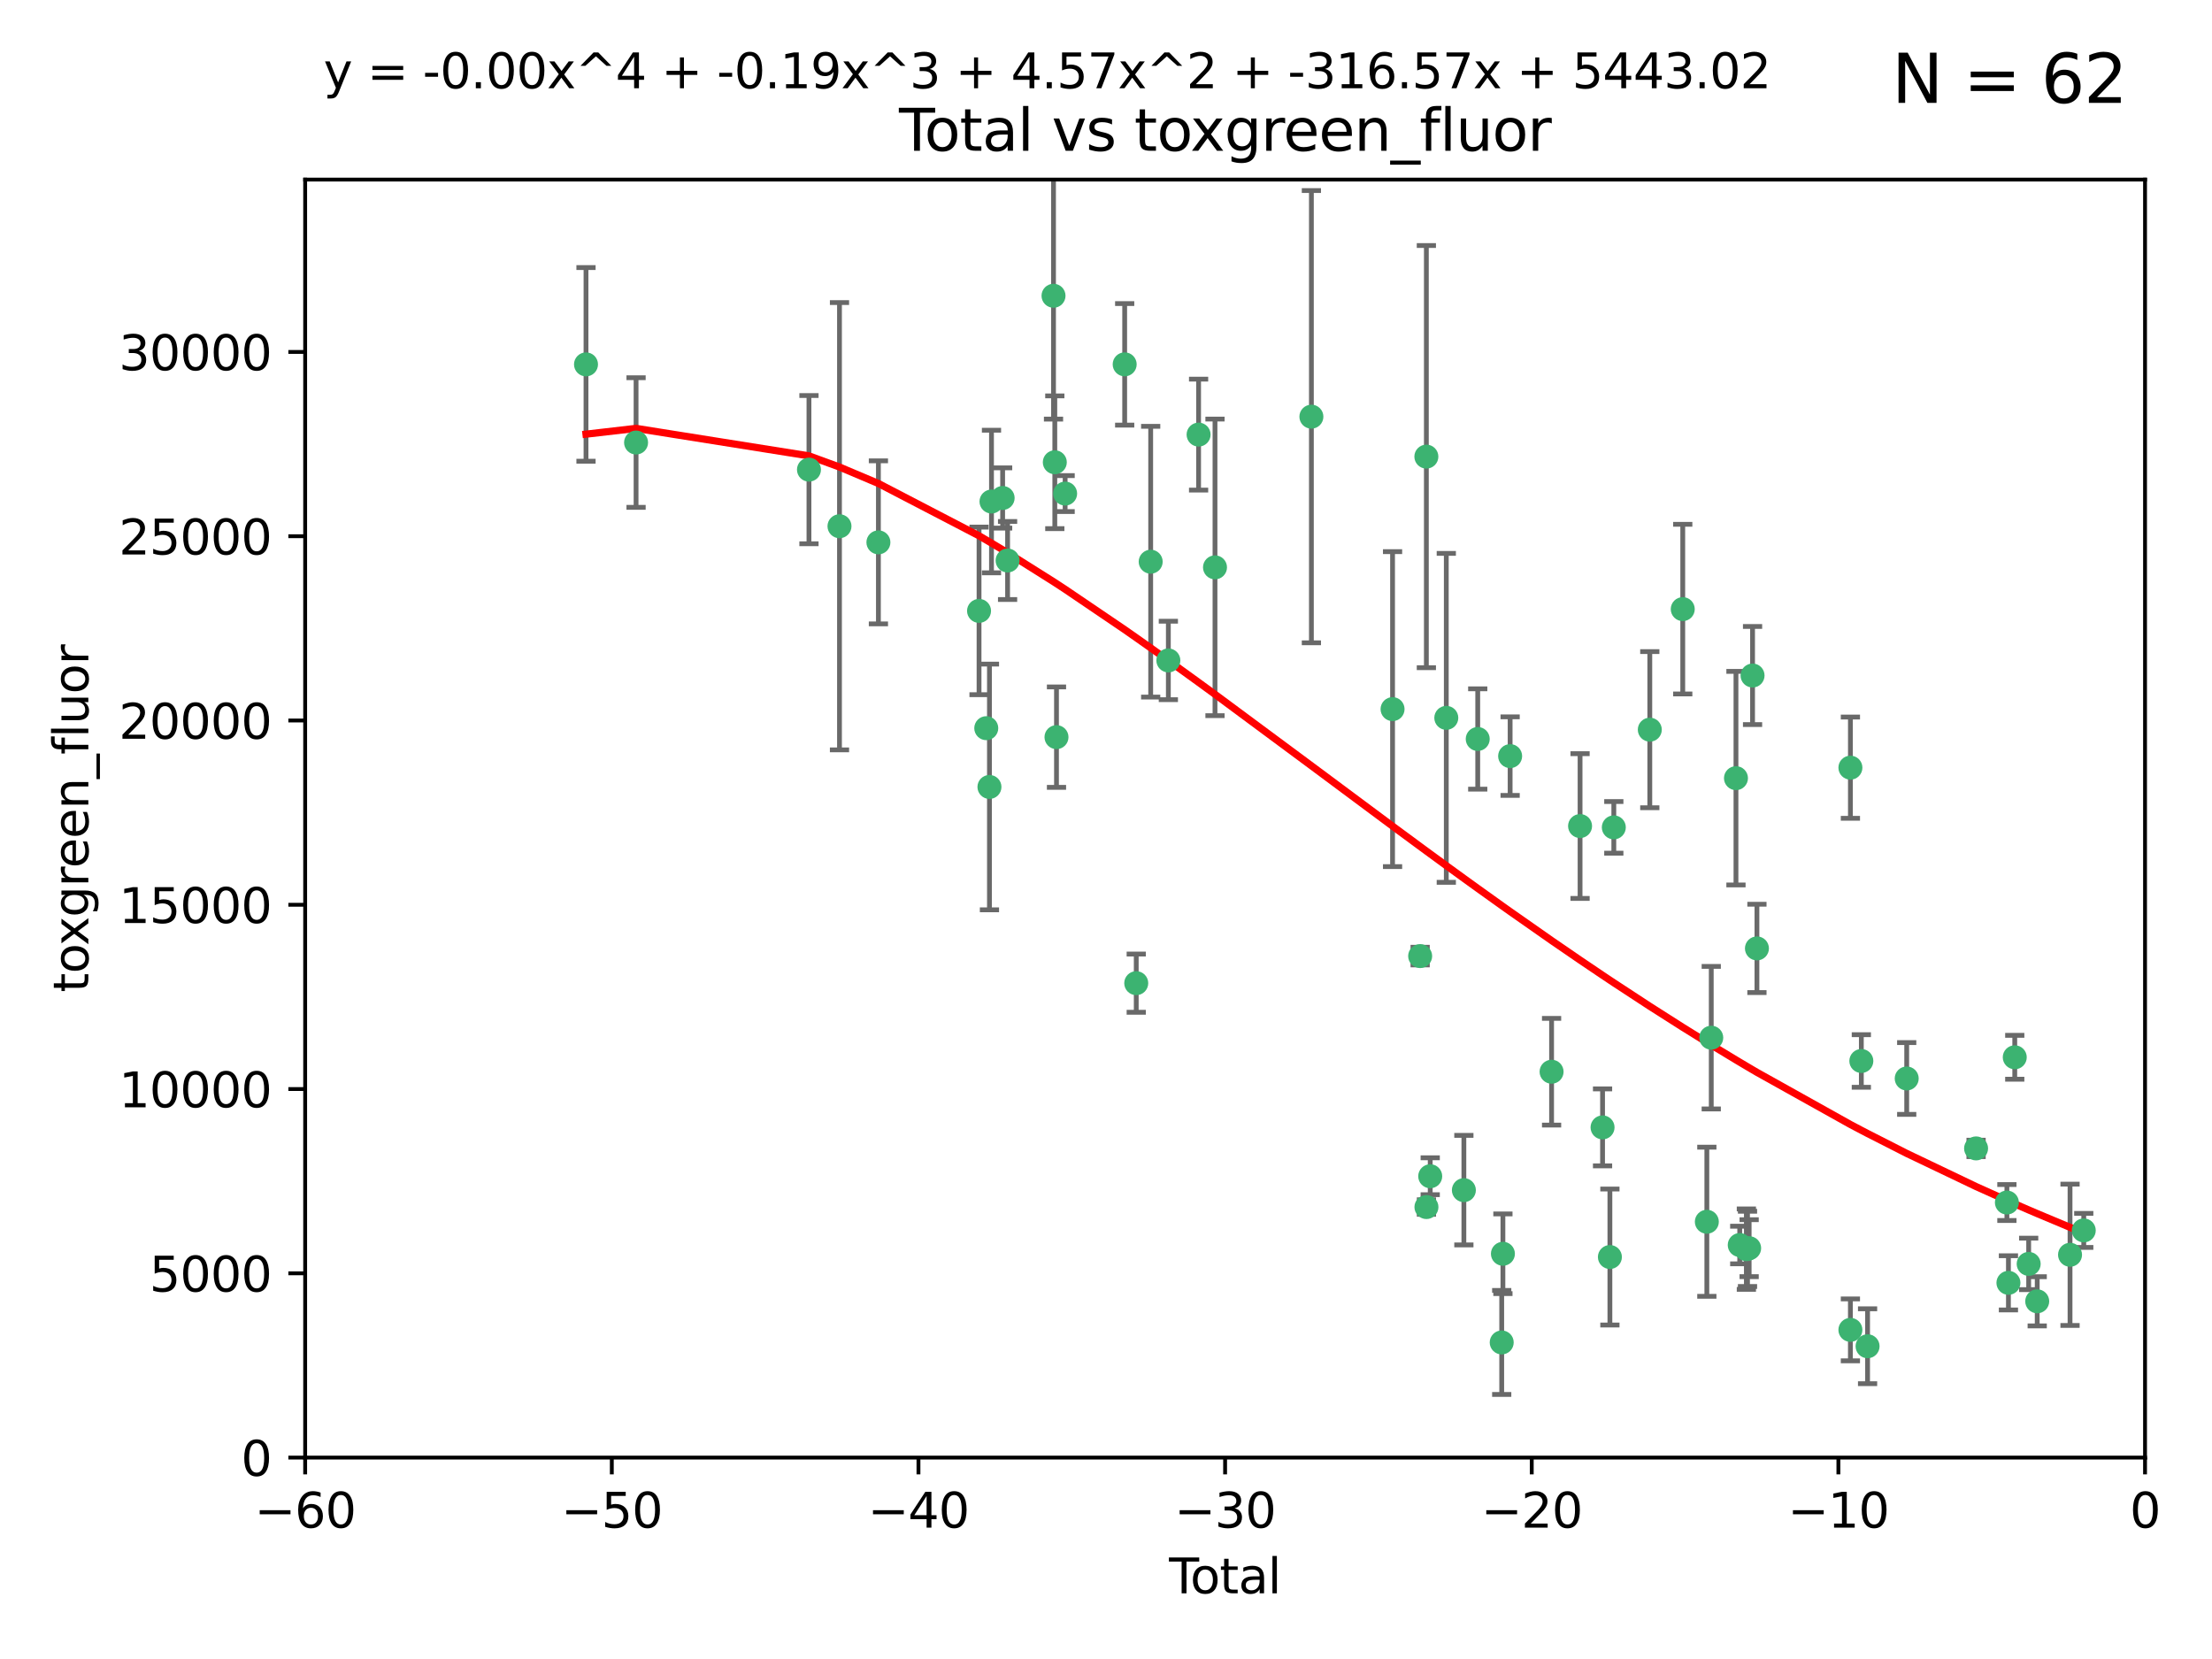 <?xml version="1.0" encoding="utf-8" standalone="no"?>
<!DOCTYPE svg PUBLIC "-//W3C//DTD SVG 1.1//EN"
  "http://www.w3.org/Graphics/SVG/1.1/DTD/svg11.dtd">
<svg xmlns:xlink="http://www.w3.org/1999/xlink" width="460.8pt" height="345.6pt" viewBox="0 0 460.8 345.6" xmlns="http://www.w3.org/2000/svg" version="1.1">
 <defs>
  <style type="text/css">*{stroke-linejoin: round; stroke-linecap: butt}</style>
 </defs>
 <g id="figure_1">
  <g id="patch_1">
   <path d="M 0 345.6 
L 460.8 345.6 
L 460.8 0 
L 0 0 
z
" style="fill: #ffffff"/>
  </g>
  <g id="axes_1">
   <g id="patch_2">
    <path d="M 63.571 303.64 
L 446.85 303.64 
L 446.85 37.411 
L 63.571 37.411 
z
" style="fill: #ffffff"/>
   </g>
   <g id="PathCollection_1">
    <defs>
     <path id="m409a269acd" d="M 0 1.118 
C 0.297 1.118 0.581 1 0.791 0.791 
C 1 0.581 1.118 0.297 1.118 0 
C 1.118 -0.297 1 -0.581 0.791 -0.791 
C 0.581 -1 0.297 -1.118 0 -1.118 
C -0.297 -1.118 -0.581 -1 -0.791 -0.791 
C -1 -0.581 -1.118 -0.297 -1.118 0 
C -1.118 0.297 -1 0.581 -0.791 0.791 
C -0.581 1 -0.297 1.118 0 1.118 
z
" style="stroke: #3cb371"/>
    </defs>
    <g clip-path="url(#p7c2af399ed)">
     <use xlink:href="#m409a269acd" x="122.075" y="75.908" style="fill: #3cb371; stroke: #3cb371"/>
     <use xlink:href="#m409a269acd" x="132.505" y="92.187" style="fill: #3cb371; stroke: #3cb371"/>
     <use xlink:href="#m409a269acd" x="168.522" y="97.835" style="fill: #3cb371; stroke: #3cb371"/>
     <use xlink:href="#m409a269acd" x="174.881" y="109.622" style="fill: #3cb371; stroke: #3cb371"/>
     <use xlink:href="#m409a269acd" x="182.989" y="112.982" style="fill: #3cb371; stroke: #3cb371"/>
     <use xlink:href="#m409a269acd" x="203.952" y="127.26" style="fill: #3cb371; stroke: #3cb371"/>
     <use xlink:href="#m409a269acd" x="205.457" y="151.693" style="fill: #3cb371; stroke: #3cb371"/>
     <use xlink:href="#m409a269acd" x="206.12" y="163.936" style="fill: #3cb371; stroke: #3cb371"/>
     <use xlink:href="#m409a269acd" x="206.546" y="104.476" style="fill: #3cb371; stroke: #3cb371"/>
     <use xlink:href="#m409a269acd" x="208.867" y="103.738" style="fill: #3cb371; stroke: #3cb371"/>
     <use xlink:href="#m409a269acd" x="209.899" y="116.762" style="fill: #3cb371; stroke: #3cb371"/>
     <use xlink:href="#m409a269acd" x="219.467" y="61.614" style="fill: #3cb371; stroke: #3cb371"/>
     <use xlink:href="#m409a269acd" x="219.736" y="96.299" style="fill: #3cb371; stroke: #3cb371"/>
     <use xlink:href="#m409a269acd" x="220.086" y="153.559" style="fill: #3cb371; stroke: #3cb371"/>
     <use xlink:href="#m409a269acd" x="221.886" y="102.821" style="fill: #3cb371; stroke: #3cb371"/>
     <use xlink:href="#m409a269acd" x="234.291" y="75.9" style="fill: #3cb371; stroke: #3cb371"/>
     <use xlink:href="#m409a269acd" x="236.699" y="204.811" style="fill: #3cb371; stroke: #3cb371"/>
     <use xlink:href="#m409a269acd" x="239.709" y="117.014" style="fill: #3cb371; stroke: #3cb371"/>
     <use xlink:href="#m409a269acd" x="243.389" y="137.58" style="fill: #3cb371; stroke: #3cb371"/>
     <use xlink:href="#m409a269acd" x="249.689" y="90.534" style="fill: #3cb371; stroke: #3cb371"/>
     <use xlink:href="#m409a269acd" x="253.106" y="118.19" style="fill: #3cb371; stroke: #3cb371"/>
     <use xlink:href="#m409a269acd" x="273.187" y="86.8" style="fill: #3cb371; stroke: #3cb371"/>
     <use xlink:href="#m409a269acd" x="290.095" y="147.723" style="fill: #3cb371; stroke: #3cb371"/>
     <use xlink:href="#m409a269acd" x="295.844" y="199.17" style="fill: #3cb371; stroke: #3cb371"/>
     <use xlink:href="#m409a269acd" x="297.137" y="95.121" style="fill: #3cb371; stroke: #3cb371"/>
     <use xlink:href="#m409a269acd" x="297.153" y="251.452" style="fill: #3cb371; stroke: #3cb371"/>
     <use xlink:href="#m409a269acd" x="297.94" y="245.034" style="fill: #3cb371; stroke: #3cb371"/>
     <use xlink:href="#m409a269acd" x="301.29" y="149.542" style="fill: #3cb371; stroke: #3cb371"/>
     <use xlink:href="#m409a269acd" x="304.952" y="247.93" style="fill: #3cb371; stroke: #3cb371"/>
     <use xlink:href="#m409a269acd" x="307.838" y="153.944" style="fill: #3cb371; stroke: #3cb371"/>
     <use xlink:href="#m409a269acd" x="312.834" y="279.655" style="fill: #3cb371; stroke: #3cb371"/>
     <use xlink:href="#m409a269acd" x="313.084" y="261.183" style="fill: #3cb371; stroke: #3cb371"/>
     <use xlink:href="#m409a269acd" x="314.588" y="157.513" style="fill: #3cb371; stroke: #3cb371"/>
     <use xlink:href="#m409a269acd" x="323.223" y="223.261" style="fill: #3cb371; stroke: #3cb371"/>
     <use xlink:href="#m409a269acd" x="329.157" y="172.082" style="fill: #3cb371; stroke: #3cb371"/>
     <use xlink:href="#m409a269acd" x="333.841" y="234.855" style="fill: #3cb371; stroke: #3cb371"/>
     <use xlink:href="#m409a269acd" x="335.371" y="261.86" style="fill: #3cb371; stroke: #3cb371"/>
     <use xlink:href="#m409a269acd" x="336.187" y="172.356" style="fill: #3cb371; stroke: #3cb371"/>
     <use xlink:href="#m409a269acd" x="343.683" y="152.004" style="fill: #3cb371; stroke: #3cb371"/>
     <use xlink:href="#m409a269acd" x="350.548" y="126.892" style="fill: #3cb371; stroke: #3cb371"/>
     <use xlink:href="#m409a269acd" x="355.566" y="254.514" style="fill: #3cb371; stroke: #3cb371"/>
     <use xlink:href="#m409a269acd" x="356.485" y="216.17" style="fill: #3cb371; stroke: #3cb371"/>
     <use xlink:href="#m409a269acd" x="361.634" y="162.105" style="fill: #3cb371; stroke: #3cb371"/>
     <use xlink:href="#m409a269acd" x="362.418" y="259.36" style="fill: #3cb371; stroke: #3cb371"/>
     <use xlink:href="#m409a269acd" x="363.802" y="260.221" style="fill: #3cb371; stroke: #3cb371"/>
     <use xlink:href="#m409a269acd" x="364.037" y="260.163" style="fill: #3cb371; stroke: #3cb371"/>
     <use xlink:href="#m409a269acd" x="364.379" y="260.019" style="fill: #3cb371; stroke: #3cb371"/>
     <use xlink:href="#m409a269acd" x="365.089" y="140.722" style="fill: #3cb371; stroke: #3cb371"/>
     <use xlink:href="#m409a269acd" x="366.001" y="197.571" style="fill: #3cb371; stroke: #3cb371"/>
     <use xlink:href="#m409a269acd" x="385.471" y="277.035" style="fill: #3cb371; stroke: #3cb371"/>
     <use xlink:href="#m409a269acd" x="385.474" y="159.917" style="fill: #3cb371; stroke: #3cb371"/>
     <use xlink:href="#m409a269acd" x="387.751" y="221.023" style="fill: #3cb371; stroke: #3cb371"/>
     <use xlink:href="#m409a269acd" x="389.05" y="280.448" style="fill: #3cb371; stroke: #3cb371"/>
     <use xlink:href="#m409a269acd" x="397.202" y="224.667" style="fill: #3cb371; stroke: #3cb371"/>
     <use xlink:href="#m409a269acd" x="411.653" y="239.234" style="fill: #3cb371; stroke: #3cb371"/>
     <use xlink:href="#m409a269acd" x="418.073" y="250.509" style="fill: #3cb371; stroke: #3cb371"/>
     <use xlink:href="#m409a269acd" x="418.393" y="267.238" style="fill: #3cb371; stroke: #3cb371"/>
     <use xlink:href="#m409a269acd" x="419.711" y="220.252" style="fill: #3cb371; stroke: #3cb371"/>
     <use xlink:href="#m409a269acd" x="422.61" y="263.294" style="fill: #3cb371; stroke: #3cb371"/>
     <use xlink:href="#m409a269acd" x="424.389" y="271.085" style="fill: #3cb371; stroke: #3cb371"/>
     <use xlink:href="#m409a269acd" x="431.226" y="261.393" style="fill: #3cb371; stroke: #3cb371"/>
     <use xlink:href="#m409a269acd" x="434.085" y="256.316" style="fill: #3cb371; stroke: #3cb371"/>
    </g>
   </g>
   <g id="matplotlib.axis_1">
    <g id="xtick_1">
     <g id="line2d_1">
      <defs>
       <path id="mf10a131001" d="M 0 0 
L 0 3.5 
" style="stroke: #000000; stroke-width: 0.8"/>
      </defs>
      <g>
       <use xlink:href="#mf10a131001" x="63.571" y="303.64" style="stroke: #000000; stroke-width: 0.8"/>
      </g>
     </g>
     <g id="text_1">
      <!-- −60 -->
      <g transform="translate(53.019 318.238)scale(0.1 -0.1)">
       <defs>
        <path id="DejaVuSans-2212" d="M 678 2272 
L 4684 2272 
L 4684 1741 
L 678 1741 
L 678 2272 
z
" transform="scale(0.016)"/>
        <path id="DejaVuSans-36" d="M 2113 2584 
Q 1688 2584 1439 2293 
Q 1191 2003 1191 1497 
Q 1191 994 1439 701 
Q 1688 409 2113 409 
Q 2538 409 2786 701 
Q 3034 994 3034 1497 
Q 3034 2003 2786 2293 
Q 2538 2584 2113 2584 
z
M 3366 4563 
L 3366 3988 
Q 3128 4100 2886 4159 
Q 2644 4219 2406 4219 
Q 1781 4219 1451 3797 
Q 1122 3375 1075 2522 
Q 1259 2794 1537 2939 
Q 1816 3084 2150 3084 
Q 2853 3084 3261 2657 
Q 3669 2231 3669 1497 
Q 3669 778 3244 343 
Q 2819 -91 2113 -91 
Q 1303 -91 875 529 
Q 447 1150 447 2328 
Q 447 3434 972 4092 
Q 1497 4750 2381 4750 
Q 2619 4750 2861 4703 
Q 3103 4656 3366 4563 
z
" transform="scale(0.016)"/>
        <path id="DejaVuSans-30" d="M 2034 4250 
Q 1547 4250 1301 3770 
Q 1056 3291 1056 2328 
Q 1056 1369 1301 889 
Q 1547 409 2034 409 
Q 2525 409 2770 889 
Q 3016 1369 3016 2328 
Q 3016 3291 2770 3770 
Q 2525 4250 2034 4250 
z
M 2034 4750 
Q 2819 4750 3233 4129 
Q 3647 3509 3647 2328 
Q 3647 1150 3233 529 
Q 2819 -91 2034 -91 
Q 1250 -91 836 529 
Q 422 1150 422 2328 
Q 422 3509 836 4129 
Q 1250 4750 2034 4750 
z
" transform="scale(0.016)"/>
       </defs>
       <use xlink:href="#DejaVuSans-2212"/>
       <use xlink:href="#DejaVuSans-36" x="83.789"/>
       <use xlink:href="#DejaVuSans-30" x="147.412"/>
      </g>
     </g>
    </g>
    <g id="xtick_2">
     <g id="line2d_2">
      <g>
       <use xlink:href="#mf10a131001" x="127.451" y="303.64" style="stroke: #000000; stroke-width: 0.8"/>
      </g>
     </g>
     <g id="text_2">
      <!-- −50 -->
      <g transform="translate(116.899 318.238)scale(0.1 -0.1)">
       <defs>
        <path id="DejaVuSans-35" d="M 691 4666 
L 3169 4666 
L 3169 4134 
L 1269 4134 
L 1269 2991 
Q 1406 3038 1543 3061 
Q 1681 3084 1819 3084 
Q 2600 3084 3056 2656 
Q 3513 2228 3513 1497 
Q 3513 744 3044 326 
Q 2575 -91 1722 -91 
Q 1428 -91 1123 -41 
Q 819 9 494 109 
L 494 744 
Q 775 591 1075 516 
Q 1375 441 1709 441 
Q 2250 441 2565 725 
Q 2881 1009 2881 1497 
Q 2881 1984 2565 2268 
Q 2250 2553 1709 2553 
Q 1456 2553 1204 2497 
Q 953 2441 691 2322 
L 691 4666 
z
" transform="scale(0.016)"/>
       </defs>
       <use xlink:href="#DejaVuSans-2212"/>
       <use xlink:href="#DejaVuSans-35" x="83.789"/>
       <use xlink:href="#DejaVuSans-30" x="147.412"/>
      </g>
     </g>
    </g>
    <g id="xtick_3">
     <g id="line2d_3">
      <g>
       <use xlink:href="#mf10a131001" x="191.331" y="303.64" style="stroke: #000000; stroke-width: 0.8"/>
      </g>
     </g>
     <g id="text_3">
      <!-- −40 -->
      <g transform="translate(180.778 318.238)scale(0.1 -0.1)">
       <defs>
        <path id="DejaVuSans-34" d="M 2419 4116 
L 825 1625 
L 2419 1625 
L 2419 4116 
z
M 2253 4666 
L 3047 4666 
L 3047 1625 
L 3713 1625 
L 3713 1100 
L 3047 1100 
L 3047 0 
L 2419 0 
L 2419 1100 
L 313 1100 
L 313 1709 
L 2253 4666 
z
" transform="scale(0.016)"/>
       </defs>
       <use xlink:href="#DejaVuSans-2212"/>
       <use xlink:href="#DejaVuSans-34" x="83.789"/>
       <use xlink:href="#DejaVuSans-30" x="147.412"/>
      </g>
     </g>
    </g>
    <g id="xtick_4">
     <g id="line2d_4">
      <g>
       <use xlink:href="#mf10a131001" x="255.211" y="303.64" style="stroke: #000000; stroke-width: 0.8"/>
      </g>
     </g>
     <g id="text_4">
      <!-- −30 -->
      <g transform="translate(244.658 318.238)scale(0.1 -0.1)">
       <defs>
        <path id="DejaVuSans-33" d="M 2597 2516 
Q 3050 2419 3304 2112 
Q 3559 1806 3559 1356 
Q 3559 666 3084 287 
Q 2609 -91 1734 -91 
Q 1441 -91 1130 -33 
Q 819 25 488 141 
L 488 750 
Q 750 597 1062 519 
Q 1375 441 1716 441 
Q 2309 441 2620 675 
Q 2931 909 2931 1356 
Q 2931 1769 2642 2001 
Q 2353 2234 1838 2234 
L 1294 2234 
L 1294 2753 
L 1863 2753 
Q 2328 2753 2575 2939 
Q 2822 3125 2822 3475 
Q 2822 3834 2567 4026 
Q 2313 4219 1838 4219 
Q 1578 4219 1281 4162 
Q 984 4106 628 3988 
L 628 4550 
Q 988 4650 1302 4700 
Q 1616 4750 1894 4750 
Q 2613 4750 3031 4423 
Q 3450 4097 3450 3541 
Q 3450 3153 3228 2886 
Q 3006 2619 2597 2516 
z
" transform="scale(0.016)"/>
       </defs>
       <use xlink:href="#DejaVuSans-2212"/>
       <use xlink:href="#DejaVuSans-33" x="83.789"/>
       <use xlink:href="#DejaVuSans-30" x="147.412"/>
      </g>
     </g>
    </g>
    <g id="xtick_5">
     <g id="line2d_5">
      <g>
       <use xlink:href="#mf10a131001" x="319.09" y="303.64" style="stroke: #000000; stroke-width: 0.8"/>
      </g>
     </g>
     <g id="text_5">
      <!-- −20 -->
      <g transform="translate(308.538 318.238)scale(0.1 -0.1)">
       <defs>
        <path id="DejaVuSans-32" d="M 1228 531 
L 3431 531 
L 3431 0 
L 469 0 
L 469 531 
Q 828 903 1448 1529 
Q 2069 2156 2228 2338 
Q 2531 2678 2651 2914 
Q 2772 3150 2772 3378 
Q 2772 3750 2511 3984 
Q 2250 4219 1831 4219 
Q 1534 4219 1204 4116 
Q 875 4013 500 3803 
L 500 4441 
Q 881 4594 1212 4672 
Q 1544 4750 1819 4750 
Q 2544 4750 2975 4387 
Q 3406 4025 3406 3419 
Q 3406 3131 3298 2873 
Q 3191 2616 2906 2266 
Q 2828 2175 2409 1742 
Q 1991 1309 1228 531 
z
" transform="scale(0.016)"/>
       </defs>
       <use xlink:href="#DejaVuSans-2212"/>
       <use xlink:href="#DejaVuSans-32" x="83.789"/>
       <use xlink:href="#DejaVuSans-30" x="147.412"/>
      </g>
     </g>
    </g>
    <g id="xtick_6">
     <g id="line2d_6">
      <g>
       <use xlink:href="#mf10a131001" x="382.97" y="303.64" style="stroke: #000000; stroke-width: 0.8"/>
      </g>
     </g>
     <g id="text_6">
      <!-- −10 -->
      <g transform="translate(372.418 318.238)scale(0.1 -0.1)">
       <defs>
        <path id="DejaVuSans-31" d="M 794 531 
L 1825 531 
L 1825 4091 
L 703 3866 
L 703 4441 
L 1819 4666 
L 2450 4666 
L 2450 531 
L 3481 531 
L 3481 0 
L 794 0 
L 794 531 
z
" transform="scale(0.016)"/>
       </defs>
       <use xlink:href="#DejaVuSans-2212"/>
       <use xlink:href="#DejaVuSans-31" x="83.789"/>
       <use xlink:href="#DejaVuSans-30" x="147.412"/>
      </g>
     </g>
    </g>
    <g id="xtick_7">
     <g id="line2d_7">
      <g>
       <use xlink:href="#mf10a131001" x="446.85" y="303.64" style="stroke: #000000; stroke-width: 0.8"/>
      </g>
     </g>
     <g id="text_7">
      <!-- 0 -->
      <g transform="translate(443.669 318.238)scale(0.1 -0.1)">
       <use xlink:href="#DejaVuSans-30"/>
      </g>
     </g>
    </g>
    <g id="text_8">
     <!-- Total -->
     <g transform="translate(243.534 331.917)scale(0.1 -0.1)">
      <defs>
       <path id="DejaVuSans-54" d="M -19 4666 
L 3928 4666 
L 3928 4134 
L 2272 4134 
L 2272 0 
L 1638 0 
L 1638 4134 
L -19 4134 
L -19 4666 
z
" transform="scale(0.016)"/>
       <path id="DejaVuSans-6f" d="M 1959 3097 
Q 1497 3097 1228 2736 
Q 959 2375 959 1747 
Q 959 1119 1226 758 
Q 1494 397 1959 397 
Q 2419 397 2687 759 
Q 2956 1122 2956 1747 
Q 2956 2369 2687 2733 
Q 2419 3097 1959 3097 
z
M 1959 3584 
Q 2709 3584 3137 3096 
Q 3566 2609 3566 1747 
Q 3566 888 3137 398 
Q 2709 -91 1959 -91 
Q 1206 -91 779 398 
Q 353 888 353 1747 
Q 353 2609 779 3096 
Q 1206 3584 1959 3584 
z
" transform="scale(0.016)"/>
       <path id="DejaVuSans-74" d="M 1172 4494 
L 1172 3500 
L 2356 3500 
L 2356 3053 
L 1172 3053 
L 1172 1153 
Q 1172 725 1289 603 
Q 1406 481 1766 481 
L 2356 481 
L 2356 0 
L 1766 0 
Q 1100 0 847 248 
Q 594 497 594 1153 
L 594 3053 
L 172 3053 
L 172 3500 
L 594 3500 
L 594 4494 
L 1172 4494 
z
" transform="scale(0.016)"/>
       <path id="DejaVuSans-61" d="M 2194 1759 
Q 1497 1759 1228 1600 
Q 959 1441 959 1056 
Q 959 750 1161 570 
Q 1363 391 1709 391 
Q 2188 391 2477 730 
Q 2766 1069 2766 1631 
L 2766 1759 
L 2194 1759 
z
M 3341 1997 
L 3341 0 
L 2766 0 
L 2766 531 
Q 2569 213 2275 61 
Q 1981 -91 1556 -91 
Q 1019 -91 701 211 
Q 384 513 384 1019 
Q 384 1609 779 1909 
Q 1175 2209 1959 2209 
L 2766 2209 
L 2766 2266 
Q 2766 2663 2505 2880 
Q 2244 3097 1772 3097 
Q 1472 3097 1187 3025 
Q 903 2953 641 2809 
L 641 3341 
Q 956 3463 1253 3523 
Q 1550 3584 1831 3584 
Q 2591 3584 2966 3190 
Q 3341 2797 3341 1997 
z
" transform="scale(0.016)"/>
       <path id="DejaVuSans-6c" d="M 603 4863 
L 1178 4863 
L 1178 0 
L 603 0 
L 603 4863 
z
" transform="scale(0.016)"/>
      </defs>
      <use xlink:href="#DejaVuSans-54"/>
      <use xlink:href="#DejaVuSans-6f" x="44.084"/>
      <use xlink:href="#DejaVuSans-74" x="105.266"/>
      <use xlink:href="#DejaVuSans-61" x="144.475"/>
      <use xlink:href="#DejaVuSans-6c" x="205.754"/>
     </g>
    </g>
   </g>
   <g id="matplotlib.axis_2">
    <g id="ytick_1">
     <g id="line2d_8">
      <defs>
       <path id="m89d4c70307" d="M 0 0 
L -3.5 0 
" style="stroke: #000000; stroke-width: 0.8"/>
      </defs>
      <g>
       <use xlink:href="#m89d4c70307" x="63.571" y="303.64" style="stroke: #000000; stroke-width: 0.8"/>
      </g>
     </g>
     <g id="text_9">
      <!-- 0 -->
      <g transform="translate(50.209 307.439)scale(0.1 -0.1)">
       <use xlink:href="#DejaVuSans-30"/>
      </g>
     </g>
    </g>
    <g id="ytick_2">
     <g id="line2d_9">
      <g>
       <use xlink:href="#m89d4c70307" x="63.571" y="265.253" style="stroke: #000000; stroke-width: 0.8"/>
      </g>
     </g>
     <g id="text_10">
      <!-- 5000 -->
      <g transform="translate(31.121 269.052)scale(0.1 -0.1)">
       <use xlink:href="#DejaVuSans-35"/>
       <use xlink:href="#DejaVuSans-30" x="63.623"/>
       <use xlink:href="#DejaVuSans-30" x="127.246"/>
       <use xlink:href="#DejaVuSans-30" x="190.869"/>
      </g>
     </g>
    </g>
    <g id="ytick_3">
     <g id="line2d_10">
      <g>
       <use xlink:href="#m89d4c70307" x="63.571" y="226.866" style="stroke: #000000; stroke-width: 0.8"/>
      </g>
     </g>
     <g id="text_11">
      <!-- 10000 -->
      <g transform="translate(24.759 230.665)scale(0.1 -0.1)">
       <use xlink:href="#DejaVuSans-31"/>
       <use xlink:href="#DejaVuSans-30" x="63.623"/>
       <use xlink:href="#DejaVuSans-30" x="127.246"/>
       <use xlink:href="#DejaVuSans-30" x="190.869"/>
       <use xlink:href="#DejaVuSans-30" x="254.492"/>
      </g>
     </g>
    </g>
    <g id="ytick_4">
     <g id="line2d_11">
      <g>
       <use xlink:href="#m89d4c70307" x="63.571" y="188.479" style="stroke: #000000; stroke-width: 0.8"/>
      </g>
     </g>
     <g id="text_12">
      <!-- 15000 -->
      <g transform="translate(24.759 192.278)scale(0.1 -0.1)">
       <use xlink:href="#DejaVuSans-31"/>
       <use xlink:href="#DejaVuSans-35" x="63.623"/>
       <use xlink:href="#DejaVuSans-30" x="127.246"/>
       <use xlink:href="#DejaVuSans-30" x="190.869"/>
       <use xlink:href="#DejaVuSans-30" x="254.492"/>
      </g>
     </g>
    </g>
    <g id="ytick_5">
     <g id="line2d_12">
      <g>
       <use xlink:href="#m89d4c70307" x="63.571" y="150.092" style="stroke: #000000; stroke-width: 0.8"/>
      </g>
     </g>
     <g id="text_13">
      <!-- 20000 -->
      <g transform="translate(24.759 153.891)scale(0.1 -0.1)">
       <use xlink:href="#DejaVuSans-32"/>
       <use xlink:href="#DejaVuSans-30" x="63.623"/>
       <use xlink:href="#DejaVuSans-30" x="127.246"/>
       <use xlink:href="#DejaVuSans-30" x="190.869"/>
       <use xlink:href="#DejaVuSans-30" x="254.492"/>
      </g>
     </g>
    </g>
    <g id="ytick_6">
     <g id="line2d_13">
      <g>
       <use xlink:href="#m89d4c70307" x="63.571" y="111.705" style="stroke: #000000; stroke-width: 0.8"/>
      </g>
     </g>
     <g id="text_14">
      <!-- 25000 -->
      <g transform="translate(24.759 115.504)scale(0.1 -0.1)">
       <use xlink:href="#DejaVuSans-32"/>
       <use xlink:href="#DejaVuSans-35" x="63.623"/>
       <use xlink:href="#DejaVuSans-30" x="127.246"/>
       <use xlink:href="#DejaVuSans-30" x="190.869"/>
       <use xlink:href="#DejaVuSans-30" x="254.492"/>
      </g>
     </g>
    </g>
    <g id="ytick_7">
     <g id="line2d_14">
      <g>
       <use xlink:href="#m89d4c70307" x="63.571" y="73.317" style="stroke: #000000; stroke-width: 0.8"/>
      </g>
     </g>
     <g id="text_15">
      <!-- 30000 -->
      <g transform="translate(24.759 77.117)scale(0.1 -0.1)">
       <use xlink:href="#DejaVuSans-33"/>
       <use xlink:href="#DejaVuSans-30" x="63.623"/>
       <use xlink:href="#DejaVuSans-30" x="127.246"/>
       <use xlink:href="#DejaVuSans-30" x="190.869"/>
       <use xlink:href="#DejaVuSans-30" x="254.492"/>
      </g>
     </g>
    </g>
    <g id="text_16">
     <!-- toxgreen_fluor -->
     <g transform="translate(18.401 206.72)rotate(-90)scale(0.1 -0.1)">
      <defs>
       <path id="DejaVuSans-78" d="M 3513 3500 
L 2247 1797 
L 3578 0 
L 2900 0 
L 1881 1375 
L 863 0 
L 184 0 
L 1544 1831 
L 300 3500 
L 978 3500 
L 1906 2253 
L 2834 3500 
L 3513 3500 
z
" transform="scale(0.016)"/>
       <path id="DejaVuSans-67" d="M 2906 1791 
Q 2906 2416 2648 2759 
Q 2391 3103 1925 3103 
Q 1463 3103 1205 2759 
Q 947 2416 947 1791 
Q 947 1169 1205 825 
Q 1463 481 1925 481 
Q 2391 481 2648 825 
Q 2906 1169 2906 1791 
z
M 3481 434 
Q 3481 -459 3084 -895 
Q 2688 -1331 1869 -1331 
Q 1566 -1331 1297 -1286 
Q 1028 -1241 775 -1147 
L 775 -588 
Q 1028 -725 1275 -790 
Q 1522 -856 1778 -856 
Q 2344 -856 2625 -561 
Q 2906 -266 2906 331 
L 2906 616 
Q 2728 306 2450 153 
Q 2172 0 1784 0 
Q 1141 0 747 490 
Q 353 981 353 1791 
Q 353 2603 747 3093 
Q 1141 3584 1784 3584 
Q 2172 3584 2450 3431 
Q 2728 3278 2906 2969 
L 2906 3500 
L 3481 3500 
L 3481 434 
z
" transform="scale(0.016)"/>
       <path id="DejaVuSans-72" d="M 2631 2963 
Q 2534 3019 2420 3045 
Q 2306 3072 2169 3072 
Q 1681 3072 1420 2755 
Q 1159 2438 1159 1844 
L 1159 0 
L 581 0 
L 581 3500 
L 1159 3500 
L 1159 2956 
Q 1341 3275 1631 3429 
Q 1922 3584 2338 3584 
Q 2397 3584 2469 3576 
Q 2541 3569 2628 3553 
L 2631 2963 
z
" transform="scale(0.016)"/>
       <path id="DejaVuSans-65" d="M 3597 1894 
L 3597 1613 
L 953 1613 
Q 991 1019 1311 708 
Q 1631 397 2203 397 
Q 2534 397 2845 478 
Q 3156 559 3463 722 
L 3463 178 
Q 3153 47 2828 -22 
Q 2503 -91 2169 -91 
Q 1331 -91 842 396 
Q 353 884 353 1716 
Q 353 2575 817 3079 
Q 1281 3584 2069 3584 
Q 2775 3584 3186 3129 
Q 3597 2675 3597 1894 
z
M 3022 2063 
Q 3016 2534 2758 2815 
Q 2500 3097 2075 3097 
Q 1594 3097 1305 2825 
Q 1016 2553 972 2059 
L 3022 2063 
z
" transform="scale(0.016)"/>
       <path id="DejaVuSans-6e" d="M 3513 2113 
L 3513 0 
L 2938 0 
L 2938 2094 
Q 2938 2591 2744 2837 
Q 2550 3084 2163 3084 
Q 1697 3084 1428 2787 
Q 1159 2491 1159 1978 
L 1159 0 
L 581 0 
L 581 3500 
L 1159 3500 
L 1159 2956 
Q 1366 3272 1645 3428 
Q 1925 3584 2291 3584 
Q 2894 3584 3203 3211 
Q 3513 2838 3513 2113 
z
" transform="scale(0.016)"/>
       <path id="DejaVuSans-5f" d="M 3263 -1063 
L 3263 -1509 
L -63 -1509 
L -63 -1063 
L 3263 -1063 
z
" transform="scale(0.016)"/>
       <path id="DejaVuSans-66" d="M 2375 4863 
L 2375 4384 
L 1825 4384 
Q 1516 4384 1395 4259 
Q 1275 4134 1275 3809 
L 1275 3500 
L 2222 3500 
L 2222 3053 
L 1275 3053 
L 1275 0 
L 697 0 
L 697 3053 
L 147 3053 
L 147 3500 
L 697 3500 
L 697 3744 
Q 697 4328 969 4595 
Q 1241 4863 1831 4863 
L 2375 4863 
z
" transform="scale(0.016)"/>
       <path id="DejaVuSans-75" d="M 544 1381 
L 544 3500 
L 1119 3500 
L 1119 1403 
Q 1119 906 1312 657 
Q 1506 409 1894 409 
Q 2359 409 2629 706 
Q 2900 1003 2900 1516 
L 2900 3500 
L 3475 3500 
L 3475 0 
L 2900 0 
L 2900 538 
Q 2691 219 2414 64 
Q 2138 -91 1772 -91 
Q 1169 -91 856 284 
Q 544 659 544 1381 
z
M 1991 3584 
L 1991 3584 
z
" transform="scale(0.016)"/>
      </defs>
      <use xlink:href="#DejaVuSans-74"/>
      <use xlink:href="#DejaVuSans-6f" x="39.209"/>
      <use xlink:href="#DejaVuSans-78" x="97.266"/>
      <use xlink:href="#DejaVuSans-67" x="156.445"/>
      <use xlink:href="#DejaVuSans-72" x="219.922"/>
      <use xlink:href="#DejaVuSans-65" x="258.785"/>
      <use xlink:href="#DejaVuSans-65" x="320.309"/>
      <use xlink:href="#DejaVuSans-6e" x="381.832"/>
      <use xlink:href="#DejaVuSans-5f" x="445.211"/>
      <use xlink:href="#DejaVuSans-66" x="495.211"/>
      <use xlink:href="#DejaVuSans-6c" x="530.416"/>
      <use xlink:href="#DejaVuSans-75" x="558.199"/>
      <use xlink:href="#DejaVuSans-6f" x="621.578"/>
      <use xlink:href="#DejaVuSans-72" x="682.76"/>
     </g>
    </g>
   </g>
   <g id="LineCollection_1">
    <path d="M 122.075 96.079 
L 122.075 55.738 
" clip-path="url(#p7c2af399ed)" style="fill: none; stroke: #696969"/>
    <path d="M 132.505 105.69 
L 132.505 78.685 
" clip-path="url(#p7c2af399ed)" style="fill: none; stroke: #696969"/>
    <path d="M 168.522 113.277 
L 168.522 82.393 
" clip-path="url(#p7c2af399ed)" style="fill: none; stroke: #696969"/>
    <path d="M 174.881 156.211 
L 174.881 63.032 
" clip-path="url(#p7c2af399ed)" style="fill: none; stroke: #696969"/>
    <path d="M 182.989 129.961 
L 182.989 96.004 
" clip-path="url(#p7c2af399ed)" style="fill: none; stroke: #696969"/>
    <path d="M 203.952 144.714 
L 203.952 109.807 
" clip-path="url(#p7c2af399ed)" style="fill: none; stroke: #696969"/>
    <path d="M 205.457 152.217 
L 205.457 151.168 
" clip-path="url(#p7c2af399ed)" style="fill: none; stroke: #696969"/>
    <path d="M 206.12 189.529 
L 206.12 138.343 
" clip-path="url(#p7c2af399ed)" style="fill: none; stroke: #696969"/>
    <path d="M 206.546 119.328 
L 206.546 89.623 
" clip-path="url(#p7c2af399ed)" style="fill: none; stroke: #696969"/>
    <path d="M 208.867 110.014 
L 208.867 97.461 
" clip-path="url(#p7c2af399ed)" style="fill: none; stroke: #696969"/>
    <path d="M 209.899 124.89 
L 209.899 108.635 
" clip-path="url(#p7c2af399ed)" style="fill: none; stroke: #696969"/>
    <path d="M 219.467 87.306 
L 219.467 35.922 
" clip-path="url(#p7c2af399ed)" style="fill: none; stroke: #696969"/>
    <path d="M 219.736 110.125 
L 219.736 82.473 
" clip-path="url(#p7c2af399ed)" style="fill: none; stroke: #696969"/>
    <path d="M 220.086 164.019 
L 220.086 143.098 
" clip-path="url(#p7c2af399ed)" style="fill: none; stroke: #696969"/>
    <path d="M 221.886 106.565 
L 221.886 99.077 
" clip-path="url(#p7c2af399ed)" style="fill: none; stroke: #696969"/>
    <path d="M 234.291 88.56 
L 234.291 63.241 
" clip-path="url(#p7c2af399ed)" style="fill: none; stroke: #696969"/>
    <path d="M 236.699 210.874 
L 236.699 198.748 
" clip-path="url(#p7c2af399ed)" style="fill: none; stroke: #696969"/>
    <path d="M 239.709 145.217 
L 239.709 88.811 
" clip-path="url(#p7c2af399ed)" style="fill: none; stroke: #696969"/>
    <path d="M 243.389 145.75 
L 243.389 129.411 
" clip-path="url(#p7c2af399ed)" style="fill: none; stroke: #696969"/>
    <path d="M 249.689 102.091 
L 249.689 78.978 
" clip-path="url(#p7c2af399ed)" style="fill: none; stroke: #696969"/>
    <path d="M 253.106 149.083 
L 253.106 87.298 
" clip-path="url(#p7c2af399ed)" style="fill: none; stroke: #696969"/>
    <path d="M 273.187 133.906 
L 273.187 39.694 
" clip-path="url(#p7c2af399ed)" style="fill: none; stroke: #696969"/>
    <path d="M 290.095 180.527 
L 290.095 114.919 
" clip-path="url(#p7c2af399ed)" style="fill: none; stroke: #696969"/>
    <path d="M 295.844 201.012 
L 295.844 197.328 
" clip-path="url(#p7c2af399ed)" style="fill: none; stroke: #696969"/>
    <path d="M 297.137 139.091 
L 297.137 51.151 
" clip-path="url(#p7c2af399ed)" style="fill: none; stroke: #696969"/>
    <path d="M 297.153 252.966 
L 297.153 249.939 
" clip-path="url(#p7c2af399ed)" style="fill: none; stroke: #696969"/>
    <path d="M 297.94 248.879 
L 297.94 241.19 
" clip-path="url(#p7c2af399ed)" style="fill: none; stroke: #696969"/>
    <path d="M 301.29 183.804 
L 301.29 115.28 
" clip-path="url(#p7c2af399ed)" style="fill: none; stroke: #696969"/>
    <path d="M 304.952 259.34 
L 304.952 236.521 
" clip-path="url(#p7c2af399ed)" style="fill: none; stroke: #696969"/>
    <path d="M 307.838 164.397 
L 307.838 143.491 
" clip-path="url(#p7c2af399ed)" style="fill: none; stroke: #696969"/>
    <path d="M 312.834 290.49 
L 312.834 268.821 
" clip-path="url(#p7c2af399ed)" style="fill: none; stroke: #696969"/>
    <path d="M 313.084 269.484 
L 313.084 252.882 
" clip-path="url(#p7c2af399ed)" style="fill: none; stroke: #696969"/>
    <path d="M 314.588 165.694 
L 314.588 149.332 
" clip-path="url(#p7c2af399ed)" style="fill: none; stroke: #696969"/>
    <path d="M 323.223 234.375 
L 323.223 212.147 
" clip-path="url(#p7c2af399ed)" style="fill: none; stroke: #696969"/>
    <path d="M 329.157 187.16 
L 329.157 157.004 
" clip-path="url(#p7c2af399ed)" style="fill: none; stroke: #696969"/>
    <path d="M 333.841 242.872 
L 333.841 226.838 
" clip-path="url(#p7c2af399ed)" style="fill: none; stroke: #696969"/>
    <path d="M 335.371 276.024 
L 335.371 247.696 
" clip-path="url(#p7c2af399ed)" style="fill: none; stroke: #696969"/>
    <path d="M 336.187 177.734 
L 336.187 166.978 
" clip-path="url(#p7c2af399ed)" style="fill: none; stroke: #696969"/>
    <path d="M 343.683 168.265 
L 343.683 135.742 
" clip-path="url(#p7c2af399ed)" style="fill: none; stroke: #696969"/>
    <path d="M 350.548 144.562 
L 350.548 109.222 
" clip-path="url(#p7c2af399ed)" style="fill: none; stroke: #696969"/>
    <path d="M 355.566 270.051 
L 355.566 238.978 
" clip-path="url(#p7c2af399ed)" style="fill: none; stroke: #696969"/>
    <path d="M 356.485 231.016 
L 356.485 201.324 
" clip-path="url(#p7c2af399ed)" style="fill: none; stroke: #696969"/>
    <path d="M 361.634 184.351 
L 361.634 139.86 
" clip-path="url(#p7c2af399ed)" style="fill: none; stroke: #696969"/>
    <path d="M 362.418 263.278 
L 362.418 255.442 
" clip-path="url(#p7c2af399ed)" style="fill: none; stroke: #696969"/>
    <path d="M 363.802 268.597 
L 363.802 251.844 
" clip-path="url(#p7c2af399ed)" style="fill: none; stroke: #696969"/>
    <path d="M 364.037 268.001 
L 364.037 252.325 
" clip-path="url(#p7c2af399ed)" style="fill: none; stroke: #696969"/>
    <path d="M 364.379 265.948 
L 364.379 254.089 
" clip-path="url(#p7c2af399ed)" style="fill: none; stroke: #696969"/>
    <path d="M 365.089 150.938 
L 365.089 130.506 
" clip-path="url(#p7c2af399ed)" style="fill: none; stroke: #696969"/>
    <path d="M 366.001 206.772 
L 366.001 188.371 
" clip-path="url(#p7c2af399ed)" style="fill: none; stroke: #696969"/>
    <path d="M 385.471 283.483 
L 385.471 270.588 
" clip-path="url(#p7c2af399ed)" style="fill: none; stroke: #696969"/>
    <path d="M 385.474 170.463 
L 385.474 149.371 
" clip-path="url(#p7c2af399ed)" style="fill: none; stroke: #696969"/>
    <path d="M 387.751 226.502 
L 387.751 215.543 
" clip-path="url(#p7c2af399ed)" style="fill: none; stroke: #696969"/>
    <path d="M 389.05 288.249 
L 389.05 272.647 
" clip-path="url(#p7c2af399ed)" style="fill: none; stroke: #696969"/>
    <path d="M 397.202 232.145 
L 397.202 217.189 
" clip-path="url(#p7c2af399ed)" style="fill: none; stroke: #696969"/>
    <path d="M 411.653 240.949 
L 411.653 237.518 
" clip-path="url(#p7c2af399ed)" style="fill: none; stroke: #696969"/>
    <path d="M 418.073 254.253 
L 418.073 246.765 
" clip-path="url(#p7c2af399ed)" style="fill: none; stroke: #696969"/>
    <path d="M 418.393 272.884 
L 418.393 261.591 
" clip-path="url(#p7c2af399ed)" style="fill: none; stroke: #696969"/>
    <path d="M 419.711 224.823 
L 419.711 215.68 
" clip-path="url(#p7c2af399ed)" style="fill: none; stroke: #696969"/>
    <path d="M 422.61 268.654 
L 422.61 257.933 
" clip-path="url(#p7c2af399ed)" style="fill: none; stroke: #696969"/>
    <path d="M 424.389 276.209 
L 424.389 265.962 
" clip-path="url(#p7c2af399ed)" style="fill: none; stroke: #696969"/>
    <path d="M 431.226 276.115 
L 431.226 246.672 
" clip-path="url(#p7c2af399ed)" style="fill: none; stroke: #696969"/>
    <path d="M 434.085 259.862 
L 434.085 252.77 
" clip-path="url(#p7c2af399ed)" style="fill: none; stroke: #696969"/>
   </g>
   <g id="line2d_15">
    <defs>
     <path id="me4be9cc794" d="M 2 0 
L -2 -0 
" style="stroke: #696969"/>
    </defs>
    <g clip-path="url(#p7c2af399ed)">
     <use xlink:href="#me4be9cc794" x="122.075" y="96.079" style="fill: #696969; stroke: #696969"/>
     <use xlink:href="#me4be9cc794" x="132.505" y="105.69" style="fill: #696969; stroke: #696969"/>
     <use xlink:href="#me4be9cc794" x="168.522" y="113.277" style="fill: #696969; stroke: #696969"/>
     <use xlink:href="#me4be9cc794" x="174.881" y="156.211" style="fill: #696969; stroke: #696969"/>
     <use xlink:href="#me4be9cc794" x="182.989" y="129.961" style="fill: #696969; stroke: #696969"/>
     <use xlink:href="#me4be9cc794" x="203.952" y="144.714" style="fill: #696969; stroke: #696969"/>
     <use xlink:href="#me4be9cc794" x="205.457" y="152.217" style="fill: #696969; stroke: #696969"/>
     <use xlink:href="#me4be9cc794" x="206.12" y="189.529" style="fill: #696969; stroke: #696969"/>
     <use xlink:href="#me4be9cc794" x="206.546" y="119.328" style="fill: #696969; stroke: #696969"/>
     <use xlink:href="#me4be9cc794" x="208.867" y="110.014" style="fill: #696969; stroke: #696969"/>
     <use xlink:href="#me4be9cc794" x="209.899" y="124.89" style="fill: #696969; stroke: #696969"/>
     <use xlink:href="#me4be9cc794" x="219.467" y="87.306" style="fill: #696969; stroke: #696969"/>
     <use xlink:href="#me4be9cc794" x="219.736" y="110.125" style="fill: #696969; stroke: #696969"/>
     <use xlink:href="#me4be9cc794" x="220.086" y="164.019" style="fill: #696969; stroke: #696969"/>
     <use xlink:href="#me4be9cc794" x="221.886" y="106.565" style="fill: #696969; stroke: #696969"/>
     <use xlink:href="#me4be9cc794" x="234.291" y="88.56" style="fill: #696969; stroke: #696969"/>
     <use xlink:href="#me4be9cc794" x="236.699" y="210.874" style="fill: #696969; stroke: #696969"/>
     <use xlink:href="#me4be9cc794" x="239.709" y="145.217" style="fill: #696969; stroke: #696969"/>
     <use xlink:href="#me4be9cc794" x="243.389" y="145.75" style="fill: #696969; stroke: #696969"/>
     <use xlink:href="#me4be9cc794" x="249.689" y="102.091" style="fill: #696969; stroke: #696969"/>
     <use xlink:href="#me4be9cc794" x="253.106" y="149.083" style="fill: #696969; stroke: #696969"/>
     <use xlink:href="#me4be9cc794" x="273.187" y="133.906" style="fill: #696969; stroke: #696969"/>
     <use xlink:href="#me4be9cc794" x="290.095" y="180.527" style="fill: #696969; stroke: #696969"/>
     <use xlink:href="#me4be9cc794" x="295.844" y="201.012" style="fill: #696969; stroke: #696969"/>
     <use xlink:href="#me4be9cc794" x="297.137" y="139.091" style="fill: #696969; stroke: #696969"/>
     <use xlink:href="#me4be9cc794" x="297.153" y="252.966" style="fill: #696969; stroke: #696969"/>
     <use xlink:href="#me4be9cc794" x="297.94" y="248.879" style="fill: #696969; stroke: #696969"/>
     <use xlink:href="#me4be9cc794" x="301.29" y="183.804" style="fill: #696969; stroke: #696969"/>
     <use xlink:href="#me4be9cc794" x="304.952" y="259.34" style="fill: #696969; stroke: #696969"/>
     <use xlink:href="#me4be9cc794" x="307.838" y="164.397" style="fill: #696969; stroke: #696969"/>
     <use xlink:href="#me4be9cc794" x="312.834" y="290.49" style="fill: #696969; stroke: #696969"/>
     <use xlink:href="#me4be9cc794" x="313.084" y="269.484" style="fill: #696969; stroke: #696969"/>
     <use xlink:href="#me4be9cc794" x="314.588" y="165.694" style="fill: #696969; stroke: #696969"/>
     <use xlink:href="#me4be9cc794" x="323.223" y="234.375" style="fill: #696969; stroke: #696969"/>
     <use xlink:href="#me4be9cc794" x="329.157" y="187.16" style="fill: #696969; stroke: #696969"/>
     <use xlink:href="#me4be9cc794" x="333.841" y="242.872" style="fill: #696969; stroke: #696969"/>
     <use xlink:href="#me4be9cc794" x="335.371" y="276.024" style="fill: #696969; stroke: #696969"/>
     <use xlink:href="#me4be9cc794" x="336.187" y="177.734" style="fill: #696969; stroke: #696969"/>
     <use xlink:href="#me4be9cc794" x="343.683" y="168.265" style="fill: #696969; stroke: #696969"/>
     <use xlink:href="#me4be9cc794" x="350.548" y="144.562" style="fill: #696969; stroke: #696969"/>
     <use xlink:href="#me4be9cc794" x="355.566" y="270.051" style="fill: #696969; stroke: #696969"/>
     <use xlink:href="#me4be9cc794" x="356.485" y="231.016" style="fill: #696969; stroke: #696969"/>
     <use xlink:href="#me4be9cc794" x="361.634" y="184.351" style="fill: #696969; stroke: #696969"/>
     <use xlink:href="#me4be9cc794" x="362.418" y="263.278" style="fill: #696969; stroke: #696969"/>
     <use xlink:href="#me4be9cc794" x="363.802" y="268.597" style="fill: #696969; stroke: #696969"/>
     <use xlink:href="#me4be9cc794" x="364.037" y="268.001" style="fill: #696969; stroke: #696969"/>
     <use xlink:href="#me4be9cc794" x="364.379" y="265.948" style="fill: #696969; stroke: #696969"/>
     <use xlink:href="#me4be9cc794" x="365.089" y="150.938" style="fill: #696969; stroke: #696969"/>
     <use xlink:href="#me4be9cc794" x="366.001" y="206.772" style="fill: #696969; stroke: #696969"/>
     <use xlink:href="#me4be9cc794" x="385.471" y="283.483" style="fill: #696969; stroke: #696969"/>
     <use xlink:href="#me4be9cc794" x="385.474" y="170.463" style="fill: #696969; stroke: #696969"/>
     <use xlink:href="#me4be9cc794" x="387.751" y="226.502" style="fill: #696969; stroke: #696969"/>
     <use xlink:href="#me4be9cc794" x="389.05" y="288.249" style="fill: #696969; stroke: #696969"/>
     <use xlink:href="#me4be9cc794" x="397.202" y="232.145" style="fill: #696969; stroke: #696969"/>
     <use xlink:href="#me4be9cc794" x="411.653" y="240.949" style="fill: #696969; stroke: #696969"/>
     <use xlink:href="#me4be9cc794" x="418.073" y="254.253" style="fill: #696969; stroke: #696969"/>
     <use xlink:href="#me4be9cc794" x="418.393" y="272.884" style="fill: #696969; stroke: #696969"/>
     <use xlink:href="#me4be9cc794" x="419.711" y="224.823" style="fill: #696969; stroke: #696969"/>
     <use xlink:href="#me4be9cc794" x="422.61" y="268.654" style="fill: #696969; stroke: #696969"/>
     <use xlink:href="#me4be9cc794" x="424.389" y="276.209" style="fill: #696969; stroke: #696969"/>
     <use xlink:href="#me4be9cc794" x="431.226" y="276.115" style="fill: #696969; stroke: #696969"/>
     <use xlink:href="#me4be9cc794" x="434.085" y="259.862" style="fill: #696969; stroke: #696969"/>
    </g>
   </g>
   <g id="line2d_16">
    <g clip-path="url(#p7c2af399ed)">
     <use xlink:href="#me4be9cc794" x="122.075" y="55.738" style="fill: #696969; stroke: #696969"/>
     <use xlink:href="#me4be9cc794" x="132.505" y="78.685" style="fill: #696969; stroke: #696969"/>
     <use xlink:href="#me4be9cc794" x="168.522" y="82.393" style="fill: #696969; stroke: #696969"/>
     <use xlink:href="#me4be9cc794" x="174.881" y="63.032" style="fill: #696969; stroke: #696969"/>
     <use xlink:href="#me4be9cc794" x="182.989" y="96.004" style="fill: #696969; stroke: #696969"/>
     <use xlink:href="#me4be9cc794" x="203.952" y="109.807" style="fill: #696969; stroke: #696969"/>
     <use xlink:href="#me4be9cc794" x="205.457" y="151.168" style="fill: #696969; stroke: #696969"/>
     <use xlink:href="#me4be9cc794" x="206.12" y="138.343" style="fill: #696969; stroke: #696969"/>
     <use xlink:href="#me4be9cc794" x="206.546" y="89.623" style="fill: #696969; stroke: #696969"/>
     <use xlink:href="#me4be9cc794" x="208.867" y="97.461" style="fill: #696969; stroke: #696969"/>
     <use xlink:href="#me4be9cc794" x="209.899" y="108.635" style="fill: #696969; stroke: #696969"/>
     <use xlink:href="#me4be9cc794" x="219.467" y="35.922" style="fill: #696969; stroke: #696969"/>
     <use xlink:href="#me4be9cc794" x="219.736" y="82.473" style="fill: #696969; stroke: #696969"/>
     <use xlink:href="#me4be9cc794" x="220.086" y="143.098" style="fill: #696969; stroke: #696969"/>
     <use xlink:href="#me4be9cc794" x="221.886" y="99.077" style="fill: #696969; stroke: #696969"/>
     <use xlink:href="#me4be9cc794" x="234.291" y="63.241" style="fill: #696969; stroke: #696969"/>
     <use xlink:href="#me4be9cc794" x="236.699" y="198.748" style="fill: #696969; stroke: #696969"/>
     <use xlink:href="#me4be9cc794" x="239.709" y="88.811" style="fill: #696969; stroke: #696969"/>
     <use xlink:href="#me4be9cc794" x="243.389" y="129.411" style="fill: #696969; stroke: #696969"/>
     <use xlink:href="#me4be9cc794" x="249.689" y="78.978" style="fill: #696969; stroke: #696969"/>
     <use xlink:href="#me4be9cc794" x="253.106" y="87.298" style="fill: #696969; stroke: #696969"/>
     <use xlink:href="#me4be9cc794" x="273.187" y="39.694" style="fill: #696969; stroke: #696969"/>
     <use xlink:href="#me4be9cc794" x="290.095" y="114.919" style="fill: #696969; stroke: #696969"/>
     <use xlink:href="#me4be9cc794" x="295.844" y="197.328" style="fill: #696969; stroke: #696969"/>
     <use xlink:href="#me4be9cc794" x="297.137" y="51.151" style="fill: #696969; stroke: #696969"/>
     <use xlink:href="#me4be9cc794" x="297.153" y="249.939" style="fill: #696969; stroke: #696969"/>
     <use xlink:href="#me4be9cc794" x="297.94" y="241.19" style="fill: #696969; stroke: #696969"/>
     <use xlink:href="#me4be9cc794" x="301.29" y="115.28" style="fill: #696969; stroke: #696969"/>
     <use xlink:href="#me4be9cc794" x="304.952" y="236.521" style="fill: #696969; stroke: #696969"/>
     <use xlink:href="#me4be9cc794" x="307.838" y="143.491" style="fill: #696969; stroke: #696969"/>
     <use xlink:href="#me4be9cc794" x="312.834" y="268.821" style="fill: #696969; stroke: #696969"/>
     <use xlink:href="#me4be9cc794" x="313.084" y="252.882" style="fill: #696969; stroke: #696969"/>
     <use xlink:href="#me4be9cc794" x="314.588" y="149.332" style="fill: #696969; stroke: #696969"/>
     <use xlink:href="#me4be9cc794" x="323.223" y="212.147" style="fill: #696969; stroke: #696969"/>
     <use xlink:href="#me4be9cc794" x="329.157" y="157.004" style="fill: #696969; stroke: #696969"/>
     <use xlink:href="#me4be9cc794" x="333.841" y="226.838" style="fill: #696969; stroke: #696969"/>
     <use xlink:href="#me4be9cc794" x="335.371" y="247.696" style="fill: #696969; stroke: #696969"/>
     <use xlink:href="#me4be9cc794" x="336.187" y="166.978" style="fill: #696969; stroke: #696969"/>
     <use xlink:href="#me4be9cc794" x="343.683" y="135.742" style="fill: #696969; stroke: #696969"/>
     <use xlink:href="#me4be9cc794" x="350.548" y="109.222" style="fill: #696969; stroke: #696969"/>
     <use xlink:href="#me4be9cc794" x="355.566" y="238.978" style="fill: #696969; stroke: #696969"/>
     <use xlink:href="#me4be9cc794" x="356.485" y="201.324" style="fill: #696969; stroke: #696969"/>
     <use xlink:href="#me4be9cc794" x="361.634" y="139.86" style="fill: #696969; stroke: #696969"/>
     <use xlink:href="#me4be9cc794" x="362.418" y="255.442" style="fill: #696969; stroke: #696969"/>
     <use xlink:href="#me4be9cc794" x="363.802" y="251.844" style="fill: #696969; stroke: #696969"/>
     <use xlink:href="#me4be9cc794" x="364.037" y="252.325" style="fill: #696969; stroke: #696969"/>
     <use xlink:href="#me4be9cc794" x="364.379" y="254.089" style="fill: #696969; stroke: #696969"/>
     <use xlink:href="#me4be9cc794" x="365.089" y="130.506" style="fill: #696969; stroke: #696969"/>
     <use xlink:href="#me4be9cc794" x="366.001" y="188.371" style="fill: #696969; stroke: #696969"/>
     <use xlink:href="#me4be9cc794" x="385.471" y="270.588" style="fill: #696969; stroke: #696969"/>
     <use xlink:href="#me4be9cc794" x="385.474" y="149.371" style="fill: #696969; stroke: #696969"/>
     <use xlink:href="#me4be9cc794" x="387.751" y="215.543" style="fill: #696969; stroke: #696969"/>
     <use xlink:href="#me4be9cc794" x="389.05" y="272.647" style="fill: #696969; stroke: #696969"/>
     <use xlink:href="#me4be9cc794" x="397.202" y="217.189" style="fill: #696969; stroke: #696969"/>
     <use xlink:href="#me4be9cc794" x="411.653" y="237.518" style="fill: #696969; stroke: #696969"/>
     <use xlink:href="#me4be9cc794" x="418.073" y="246.765" style="fill: #696969; stroke: #696969"/>
     <use xlink:href="#me4be9cc794" x="418.393" y="261.591" style="fill: #696969; stroke: #696969"/>
     <use xlink:href="#me4be9cc794" x="419.711" y="215.68" style="fill: #696969; stroke: #696969"/>
     <use xlink:href="#me4be9cc794" x="422.61" y="257.933" style="fill: #696969; stroke: #696969"/>
     <use xlink:href="#me4be9cc794" x="424.389" y="265.962" style="fill: #696969; stroke: #696969"/>
     <use xlink:href="#me4be9cc794" x="431.226" y="246.672" style="fill: #696969; stroke: #696969"/>
     <use xlink:href="#me4be9cc794" x="434.085" y="252.77" style="fill: #696969; stroke: #696969"/>
    </g>
   </g>
   <g id="line2d_17">
    <path d="M 122.075 90.444 
L 132.505 89.238 
L 168.522 94.967 
L 174.881 97.291 
L 182.989 100.717 
L 203.952 111.615 
L 205.457 112.494 
L 206.12 112.884 
L 206.546 113.137 
L 208.867 114.527 
L 209.899 115.152 
L 219.467 121.176 
L 219.736 121.351 
L 220.086 121.579 
L 221.886 122.757 
L 234.291 131.166 
L 236.699 132.849 
L 239.709 134.973 
L 243.389 137.597 
L 249.689 142.147 
L 253.106 144.642 
L 273.187 159.523 
L 290.095 172.102 
L 295.844 176.341 
L 297.137 177.291 
L 297.153 177.302 
L 297.94 177.879 
L 301.29 180.326 
L 304.952 182.984 
L 307.838 185.066 
L 312.834 188.641 
L 313.084 188.819 
L 314.588 189.886 
L 323.223 195.934 
L 329.157 200.004 
L 333.841 203.163 
L 335.371 204.184 
L 336.187 204.726 
L 343.683 209.634 
L 350.548 214.004 
L 355.566 217.121 
L 356.485 217.684 
L 361.634 220.799 
L 362.418 221.266 
L 363.802 222.088 
L 364.037 222.227 
L 364.379 222.429 
L 365.089 222.848 
L 366.001 223.383 
L 385.471 234.25 
L 385.474 234.252 
L 387.751 235.452 
L 389.05 236.13 
L 397.202 240.278 
L 411.653 247.181 
L 418.073 250.07 
L 418.393 250.212 
L 419.711 250.791 
L 422.61 252.05 
L 424.389 252.813 
L 431.226 255.677 
L 434.085 256.844 
" clip-path="url(#p7c2af399ed)" style="fill: none; stroke: #ff0000; stroke-width: 1.5; stroke-linecap: square"/>
   </g>
   <g id="line2d_18">
    <defs>
     <path id="m87928885c7" d="M 0 2 
C 0.53 2 1.039 1.789 1.414 1.414 
C 1.789 1.039 2 0.53 2 0 
C 2 -0.53 1.789 -1.039 1.414 -1.414 
C 1.039 -1.789 0.53 -2 0 -2 
C -0.53 -2 -1.039 -1.789 -1.414 -1.414 
C -1.789 -1.039 -2 -0.53 -2 0 
C -2 0.53 -1.789 1.039 -1.414 1.414 
C -1.039 1.789 -0.53 2 0 2 
z
" style="stroke: #3cb371"/>
    </defs>
    <g clip-path="url(#p7c2af399ed)">
     <use xlink:href="#m87928885c7" x="122.075" y="75.908" style="fill: #3cb371; stroke: #3cb371"/>
     <use xlink:href="#m87928885c7" x="132.505" y="92.187" style="fill: #3cb371; stroke: #3cb371"/>
     <use xlink:href="#m87928885c7" x="168.522" y="97.835" style="fill: #3cb371; stroke: #3cb371"/>
     <use xlink:href="#m87928885c7" x="174.881" y="109.622" style="fill: #3cb371; stroke: #3cb371"/>
     <use xlink:href="#m87928885c7" x="182.989" y="112.982" style="fill: #3cb371; stroke: #3cb371"/>
     <use xlink:href="#m87928885c7" x="203.952" y="127.26" style="fill: #3cb371; stroke: #3cb371"/>
     <use xlink:href="#m87928885c7" x="205.457" y="151.693" style="fill: #3cb371; stroke: #3cb371"/>
     <use xlink:href="#m87928885c7" x="206.12" y="163.936" style="fill: #3cb371; stroke: #3cb371"/>
     <use xlink:href="#m87928885c7" x="206.546" y="104.476" style="fill: #3cb371; stroke: #3cb371"/>
     <use xlink:href="#m87928885c7" x="208.867" y="103.738" style="fill: #3cb371; stroke: #3cb371"/>
     <use xlink:href="#m87928885c7" x="209.899" y="116.762" style="fill: #3cb371; stroke: #3cb371"/>
     <use xlink:href="#m87928885c7" x="219.467" y="61.614" style="fill: #3cb371; stroke: #3cb371"/>
     <use xlink:href="#m87928885c7" x="219.736" y="96.299" style="fill: #3cb371; stroke: #3cb371"/>
     <use xlink:href="#m87928885c7" x="220.086" y="153.559" style="fill: #3cb371; stroke: #3cb371"/>
     <use xlink:href="#m87928885c7" x="221.886" y="102.821" style="fill: #3cb371; stroke: #3cb371"/>
     <use xlink:href="#m87928885c7" x="234.291" y="75.9" style="fill: #3cb371; stroke: #3cb371"/>
     <use xlink:href="#m87928885c7" x="236.699" y="204.811" style="fill: #3cb371; stroke: #3cb371"/>
     <use xlink:href="#m87928885c7" x="239.709" y="117.014" style="fill: #3cb371; stroke: #3cb371"/>
     <use xlink:href="#m87928885c7" x="243.389" y="137.58" style="fill: #3cb371; stroke: #3cb371"/>
     <use xlink:href="#m87928885c7" x="249.689" y="90.534" style="fill: #3cb371; stroke: #3cb371"/>
     <use xlink:href="#m87928885c7" x="253.106" y="118.19" style="fill: #3cb371; stroke: #3cb371"/>
     <use xlink:href="#m87928885c7" x="273.187" y="86.8" style="fill: #3cb371; stroke: #3cb371"/>
     <use xlink:href="#m87928885c7" x="290.095" y="147.723" style="fill: #3cb371; stroke: #3cb371"/>
     <use xlink:href="#m87928885c7" x="295.844" y="199.17" style="fill: #3cb371; stroke: #3cb371"/>
     <use xlink:href="#m87928885c7" x="297.137" y="95.121" style="fill: #3cb371; stroke: #3cb371"/>
     <use xlink:href="#m87928885c7" x="297.153" y="251.452" style="fill: #3cb371; stroke: #3cb371"/>
     <use xlink:href="#m87928885c7" x="297.94" y="245.034" style="fill: #3cb371; stroke: #3cb371"/>
     <use xlink:href="#m87928885c7" x="301.29" y="149.542" style="fill: #3cb371; stroke: #3cb371"/>
     <use xlink:href="#m87928885c7" x="304.952" y="247.93" style="fill: #3cb371; stroke: #3cb371"/>
     <use xlink:href="#m87928885c7" x="307.838" y="153.944" style="fill: #3cb371; stroke: #3cb371"/>
     <use xlink:href="#m87928885c7" x="312.834" y="279.655" style="fill: #3cb371; stroke: #3cb371"/>
     <use xlink:href="#m87928885c7" x="313.084" y="261.183" style="fill: #3cb371; stroke: #3cb371"/>
     <use xlink:href="#m87928885c7" x="314.588" y="157.513" style="fill: #3cb371; stroke: #3cb371"/>
     <use xlink:href="#m87928885c7" x="323.223" y="223.261" style="fill: #3cb371; stroke: #3cb371"/>
     <use xlink:href="#m87928885c7" x="329.157" y="172.082" style="fill: #3cb371; stroke: #3cb371"/>
     <use xlink:href="#m87928885c7" x="333.841" y="234.855" style="fill: #3cb371; stroke: #3cb371"/>
     <use xlink:href="#m87928885c7" x="335.371" y="261.86" style="fill: #3cb371; stroke: #3cb371"/>
     <use xlink:href="#m87928885c7" x="336.187" y="172.356" style="fill: #3cb371; stroke: #3cb371"/>
     <use xlink:href="#m87928885c7" x="343.683" y="152.004" style="fill: #3cb371; stroke: #3cb371"/>
     <use xlink:href="#m87928885c7" x="350.548" y="126.892" style="fill: #3cb371; stroke: #3cb371"/>
     <use xlink:href="#m87928885c7" x="355.566" y="254.514" style="fill: #3cb371; stroke: #3cb371"/>
     <use xlink:href="#m87928885c7" x="356.485" y="216.17" style="fill: #3cb371; stroke: #3cb371"/>
     <use xlink:href="#m87928885c7" x="361.634" y="162.105" style="fill: #3cb371; stroke: #3cb371"/>
     <use xlink:href="#m87928885c7" x="362.418" y="259.36" style="fill: #3cb371; stroke: #3cb371"/>
     <use xlink:href="#m87928885c7" x="363.802" y="260.221" style="fill: #3cb371; stroke: #3cb371"/>
     <use xlink:href="#m87928885c7" x="364.037" y="260.163" style="fill: #3cb371; stroke: #3cb371"/>
     <use xlink:href="#m87928885c7" x="364.379" y="260.019" style="fill: #3cb371; stroke: #3cb371"/>
     <use xlink:href="#m87928885c7" x="365.089" y="140.722" style="fill: #3cb371; stroke: #3cb371"/>
     <use xlink:href="#m87928885c7" x="366.001" y="197.571" style="fill: #3cb371; stroke: #3cb371"/>
     <use xlink:href="#m87928885c7" x="385.471" y="277.035" style="fill: #3cb371; stroke: #3cb371"/>
     <use xlink:href="#m87928885c7" x="385.474" y="159.917" style="fill: #3cb371; stroke: #3cb371"/>
     <use xlink:href="#m87928885c7" x="387.751" y="221.023" style="fill: #3cb371; stroke: #3cb371"/>
     <use xlink:href="#m87928885c7" x="389.05" y="280.448" style="fill: #3cb371; stroke: #3cb371"/>
     <use xlink:href="#m87928885c7" x="397.202" y="224.667" style="fill: #3cb371; stroke: #3cb371"/>
     <use xlink:href="#m87928885c7" x="411.653" y="239.234" style="fill: #3cb371; stroke: #3cb371"/>
     <use xlink:href="#m87928885c7" x="418.073" y="250.509" style="fill: #3cb371; stroke: #3cb371"/>
     <use xlink:href="#m87928885c7" x="418.393" y="267.238" style="fill: #3cb371; stroke: #3cb371"/>
     <use xlink:href="#m87928885c7" x="419.711" y="220.252" style="fill: #3cb371; stroke: #3cb371"/>
     <use xlink:href="#m87928885c7" x="422.61" y="263.294" style="fill: #3cb371; stroke: #3cb371"/>
     <use xlink:href="#m87928885c7" x="424.389" y="271.085" style="fill: #3cb371; stroke: #3cb371"/>
     <use xlink:href="#m87928885c7" x="431.226" y="261.393" style="fill: #3cb371; stroke: #3cb371"/>
     <use xlink:href="#m87928885c7" x="434.085" y="256.316" style="fill: #3cb371; stroke: #3cb371"/>
    </g>
   </g>
   <g id="patch_3">
    <path d="M 63.571 303.64 
L 63.571 37.411 
" style="fill: none; stroke: #000000; stroke-width: 0.8; stroke-linejoin: miter; stroke-linecap: square"/>
   </g>
   <g id="patch_4">
    <path d="M 446.85 303.64 
L 446.85 37.411 
" style="fill: none; stroke: #000000; stroke-width: 0.8; stroke-linejoin: miter; stroke-linecap: square"/>
   </g>
   <g id="patch_5">
    <path d="M 63.571 303.64 
L 446.85 303.64 
" style="fill: none; stroke: #000000; stroke-width: 0.8; stroke-linejoin: miter; stroke-linecap: square"/>
   </g>
   <g id="patch_6">
    <path d="M 63.571 37.411 
L 446.85 37.411 
" style="fill: none; stroke: #000000; stroke-width: 0.8; stroke-linejoin: miter; stroke-linecap: square"/>
   </g>
   <g id="text_17">
    <!-- N = 62 -->
    <g transform="translate(394.098 21.426)scale(0.14 -0.14)">
     <defs>
      <path id="DejaVuSans-4e" d="M 628 4666 
L 1478 4666 
L 3547 763 
L 3547 4666 
L 4159 4666 
L 4159 0 
L 3309 0 
L 1241 3903 
L 1241 0 
L 628 0 
L 628 4666 
z
" transform="scale(0.016)"/>
      <path id="DejaVuSans-20" transform="scale(0.016)"/>
      <path id="DejaVuSans-3d" d="M 678 2906 
L 4684 2906 
L 4684 2381 
L 678 2381 
L 678 2906 
z
M 678 1631 
L 4684 1631 
L 4684 1100 
L 678 1100 
L 678 1631 
z
" transform="scale(0.016)"/>
     </defs>
     <use xlink:href="#DejaVuSans-4e"/>
     <use xlink:href="#DejaVuSans-20" x="74.805"/>
     <use xlink:href="#DejaVuSans-3d" x="106.592"/>
     <use xlink:href="#DejaVuSans-20" x="190.381"/>
     <use xlink:href="#DejaVuSans-36" x="222.168"/>
     <use xlink:href="#DejaVuSans-32" x="285.791"/>
    </g>
   </g>
   <g id="text_18">
    <!-- y = -0.00x^4 + -0.19x^3 + 4.57x^2 + -316.57x + 5443.02 -->
    <g transform="translate(67.404 18.387)scale(0.1 -0.1)">
     <defs>
      <path id="DejaVuSans-79" d="M 2059 -325 
Q 1816 -950 1584 -1140 
Q 1353 -1331 966 -1331 
L 506 -1331 
L 506 -850 
L 844 -850 
Q 1081 -850 1212 -737 
Q 1344 -625 1503 -206 
L 1606 56 
L 191 3500 
L 800 3500 
L 1894 763 
L 2988 3500 
L 3597 3500 
L 2059 -325 
z
" transform="scale(0.016)"/>
      <path id="DejaVuSans-2d" d="M 313 2009 
L 1997 2009 
L 1997 1497 
L 313 1497 
L 313 2009 
z
" transform="scale(0.016)"/>
      <path id="DejaVuSans-2e" d="M 684 794 
L 1344 794 
L 1344 0 
L 684 0 
L 684 794 
z
" transform="scale(0.016)"/>
      <path id="DejaVuSans-5e" d="M 2988 4666 
L 4684 2925 
L 4056 2925 
L 2681 4159 
L 1306 2925 
L 678 2925 
L 2375 4666 
L 2988 4666 
z
" transform="scale(0.016)"/>
      <path id="DejaVuSans-2b" d="M 2944 4013 
L 2944 2272 
L 4684 2272 
L 4684 1741 
L 2944 1741 
L 2944 0 
L 2419 0 
L 2419 1741 
L 678 1741 
L 678 2272 
L 2419 2272 
L 2419 4013 
L 2944 4013 
z
" transform="scale(0.016)"/>
      <path id="DejaVuSans-39" d="M 703 97 
L 703 672 
Q 941 559 1184 500 
Q 1428 441 1663 441 
Q 2288 441 2617 861 
Q 2947 1281 2994 2138 
Q 2813 1869 2534 1725 
Q 2256 1581 1919 1581 
Q 1219 1581 811 2004 
Q 403 2428 403 3163 
Q 403 3881 828 4315 
Q 1253 4750 1959 4750 
Q 2769 4750 3195 4129 
Q 3622 3509 3622 2328 
Q 3622 1225 3098 567 
Q 2575 -91 1691 -91 
Q 1453 -91 1209 -44 
Q 966 3 703 97 
z
M 1959 2075 
Q 2384 2075 2632 2365 
Q 2881 2656 2881 3163 
Q 2881 3666 2632 3958 
Q 2384 4250 1959 4250 
Q 1534 4250 1286 3958 
Q 1038 3666 1038 3163 
Q 1038 2656 1286 2365 
Q 1534 2075 1959 2075 
z
" transform="scale(0.016)"/>
      <path id="DejaVuSans-37" d="M 525 4666 
L 3525 4666 
L 3525 4397 
L 1831 0 
L 1172 0 
L 2766 4134 
L 525 4134 
L 525 4666 
z
" transform="scale(0.016)"/>
     </defs>
     <use xlink:href="#DejaVuSans-79"/>
     <use xlink:href="#DejaVuSans-20" x="59.18"/>
     <use xlink:href="#DejaVuSans-3d" x="90.967"/>
     <use xlink:href="#DejaVuSans-20" x="174.756"/>
     <use xlink:href="#DejaVuSans-2d" x="206.543"/>
     <use xlink:href="#DejaVuSans-30" x="242.627"/>
     <use xlink:href="#DejaVuSans-2e" x="306.25"/>
     <use xlink:href="#DejaVuSans-30" x="338.037"/>
     <use xlink:href="#DejaVuSans-30" x="401.66"/>
     <use xlink:href="#DejaVuSans-78" x="465.283"/>
     <use xlink:href="#DejaVuSans-5e" x="524.463"/>
     <use xlink:href="#DejaVuSans-34" x="608.252"/>
     <use xlink:href="#DejaVuSans-20" x="671.875"/>
     <use xlink:href="#DejaVuSans-2b" x="703.662"/>
     <use xlink:href="#DejaVuSans-20" x="787.451"/>
     <use xlink:href="#DejaVuSans-2d" x="819.238"/>
     <use xlink:href="#DejaVuSans-30" x="855.322"/>
     <use xlink:href="#DejaVuSans-2e" x="918.945"/>
     <use xlink:href="#DejaVuSans-31" x="950.732"/>
     <use xlink:href="#DejaVuSans-39" x="1014.355"/>
     <use xlink:href="#DejaVuSans-78" x="1077.979"/>
     <use xlink:href="#DejaVuSans-5e" x="1137.158"/>
     <use xlink:href="#DejaVuSans-33" x="1220.947"/>
     <use xlink:href="#DejaVuSans-20" x="1284.57"/>
     <use xlink:href="#DejaVuSans-2b" x="1316.357"/>
     <use xlink:href="#DejaVuSans-20" x="1400.146"/>
     <use xlink:href="#DejaVuSans-34" x="1431.934"/>
     <use xlink:href="#DejaVuSans-2e" x="1495.557"/>
     <use xlink:href="#DejaVuSans-35" x="1527.344"/>
     <use xlink:href="#DejaVuSans-37" x="1590.967"/>
     <use xlink:href="#DejaVuSans-78" x="1654.59"/>
     <use xlink:href="#DejaVuSans-5e" x="1713.77"/>
     <use xlink:href="#DejaVuSans-32" x="1797.559"/>
     <use xlink:href="#DejaVuSans-20" x="1861.182"/>
     <use xlink:href="#DejaVuSans-2b" x="1892.969"/>
     <use xlink:href="#DejaVuSans-20" x="1976.758"/>
     <use xlink:href="#DejaVuSans-2d" x="2008.545"/>
     <use xlink:href="#DejaVuSans-33" x="2044.629"/>
     <use xlink:href="#DejaVuSans-31" x="2108.252"/>
     <use xlink:href="#DejaVuSans-36" x="2171.875"/>
     <use xlink:href="#DejaVuSans-2e" x="2235.498"/>
     <use xlink:href="#DejaVuSans-35" x="2267.285"/>
     <use xlink:href="#DejaVuSans-37" x="2330.908"/>
     <use xlink:href="#DejaVuSans-78" x="2394.531"/>
     <use xlink:href="#DejaVuSans-20" x="2453.711"/>
     <use xlink:href="#DejaVuSans-2b" x="2485.498"/>
     <use xlink:href="#DejaVuSans-20" x="2569.287"/>
     <use xlink:href="#DejaVuSans-35" x="2601.074"/>
     <use xlink:href="#DejaVuSans-34" x="2664.697"/>
     <use xlink:href="#DejaVuSans-34" x="2728.32"/>
     <use xlink:href="#DejaVuSans-33" x="2791.943"/>
     <use xlink:href="#DejaVuSans-2e" x="2855.566"/>
     <use xlink:href="#DejaVuSans-30" x="2887.354"/>
     <use xlink:href="#DejaVuSans-32" x="2950.977"/>
    </g>
   </g>
   <g id="text_19">
    <!-- Total vs toxgreen_fluor -->
    <g transform="translate(187.275 31.411)scale(0.12 -0.12)">
     <defs>
      <path id="DejaVuSans-76" d="M 191 3500 
L 800 3500 
L 1894 563 
L 2988 3500 
L 3597 3500 
L 2284 0 
L 1503 0 
L 191 3500 
z
" transform="scale(0.016)"/>
      <path id="DejaVuSans-73" d="M 2834 3397 
L 2834 2853 
Q 2591 2978 2328 3040 
Q 2066 3103 1784 3103 
Q 1356 3103 1142 2972 
Q 928 2841 928 2578 
Q 928 2378 1081 2264 
Q 1234 2150 1697 2047 
L 1894 2003 
Q 2506 1872 2764 1633 
Q 3022 1394 3022 966 
Q 3022 478 2636 193 
Q 2250 -91 1575 -91 
Q 1294 -91 989 -36 
Q 684 19 347 128 
L 347 722 
Q 666 556 975 473 
Q 1284 391 1588 391 
Q 1994 391 2212 530 
Q 2431 669 2431 922 
Q 2431 1156 2273 1281 
Q 2116 1406 1581 1522 
L 1381 1569 
Q 847 1681 609 1914 
Q 372 2147 372 2553 
Q 372 3047 722 3315 
Q 1072 3584 1716 3584 
Q 2034 3584 2315 3537 
Q 2597 3491 2834 3397 
z
" transform="scale(0.016)"/>
     </defs>
     <use xlink:href="#DejaVuSans-54"/>
     <use xlink:href="#DejaVuSans-6f" x="44.084"/>
     <use xlink:href="#DejaVuSans-74" x="105.266"/>
     <use xlink:href="#DejaVuSans-61" x="144.475"/>
     <use xlink:href="#DejaVuSans-6c" x="205.754"/>
     <use xlink:href="#DejaVuSans-20" x="233.537"/>
     <use xlink:href="#DejaVuSans-76" x="265.324"/>
     <use xlink:href="#DejaVuSans-73" x="324.504"/>
     <use xlink:href="#DejaVuSans-20" x="376.604"/>
     <use xlink:href="#DejaVuSans-74" x="408.391"/>
     <use xlink:href="#DejaVuSans-6f" x="447.6"/>
     <use xlink:href="#DejaVuSans-78" x="505.656"/>
     <use xlink:href="#DejaVuSans-67" x="564.836"/>
     <use xlink:href="#DejaVuSans-72" x="628.312"/>
     <use xlink:href="#DejaVuSans-65" x="667.176"/>
     <use xlink:href="#DejaVuSans-65" x="728.699"/>
     <use xlink:href="#DejaVuSans-6e" x="790.223"/>
     <use xlink:href="#DejaVuSans-5f" x="853.602"/>
     <use xlink:href="#DejaVuSans-66" x="903.602"/>
     <use xlink:href="#DejaVuSans-6c" x="938.807"/>
     <use xlink:href="#DejaVuSans-75" x="966.59"/>
     <use xlink:href="#DejaVuSans-6f" x="1029.969"/>
     <use xlink:href="#DejaVuSans-72" x="1091.15"/>
    </g>
   </g>
  </g>
 </g>
 <defs>
  <clipPath id="p7c2af399ed">
   <rect x="63.571" y="37.411" width="383.279" height="266.229"/>
  </clipPath>
 </defs>
</svg>
